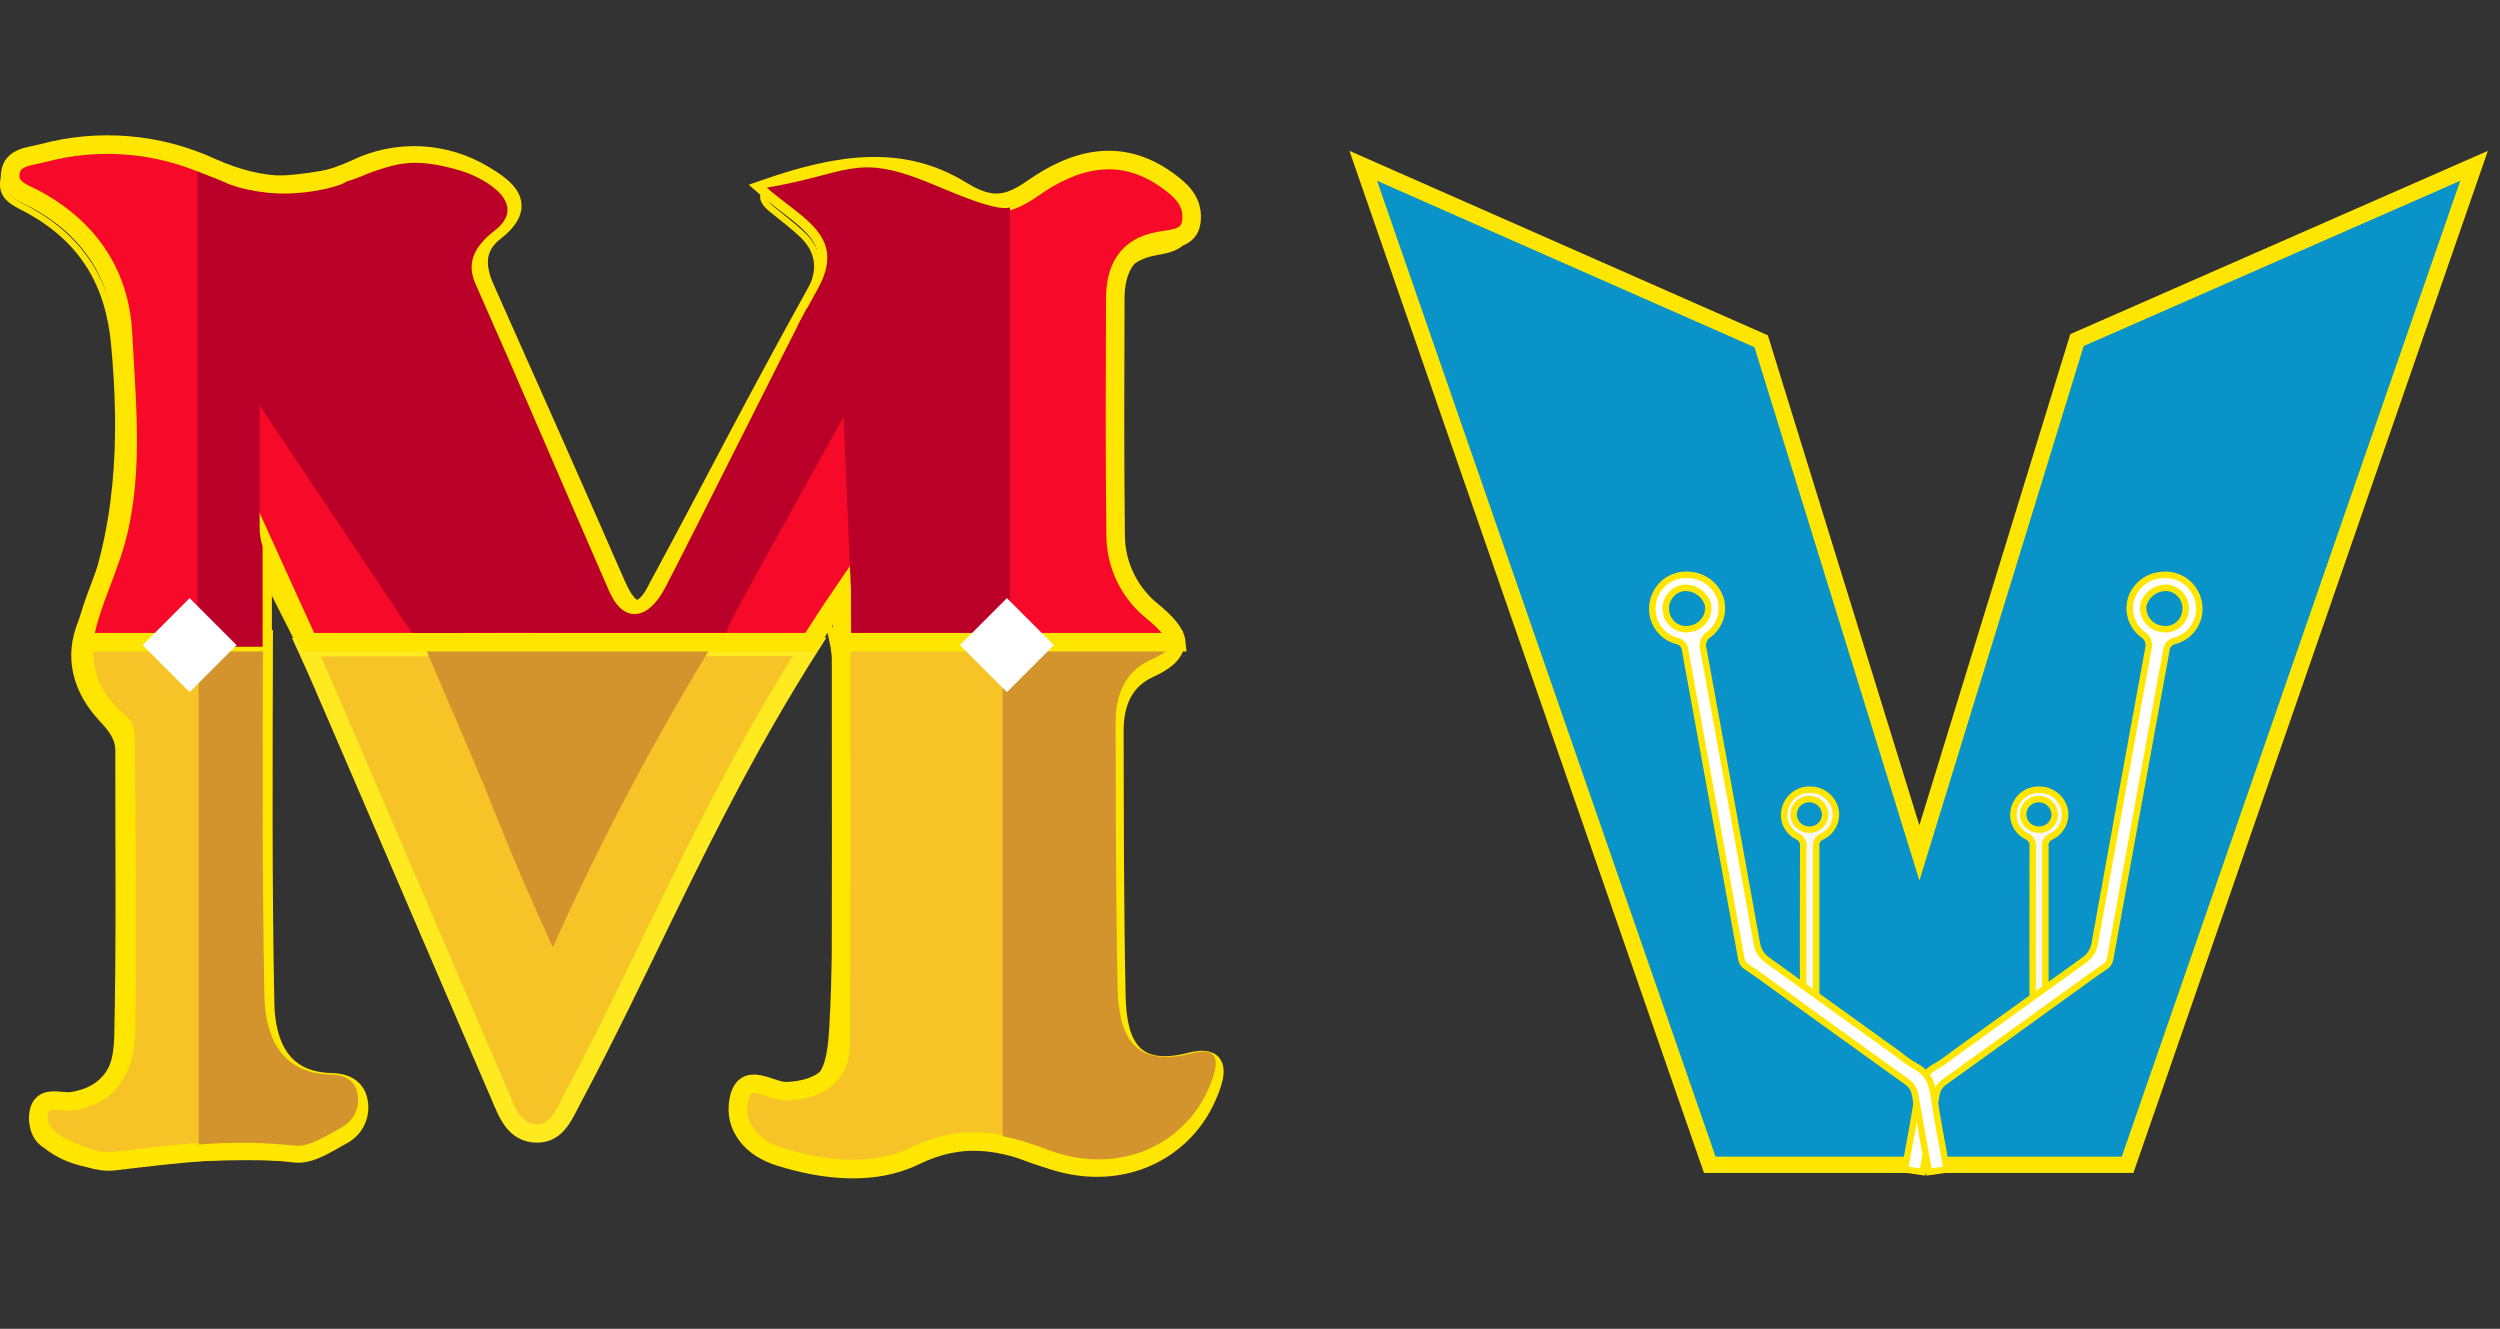 <svg width="111" height="59" viewBox="0 0 111 59" fill="none" xmlns="http://www.w3.org/2000/svg">
<rect x="0" y="0" width="111" height="59" fill="#333333" stroke="none"/>
<g clip-path="url(#clip0_506_2417)">
<path d="M36.743 27.579C35.092 29.924 33.613 32.386 32.318 34.946C30.005 39.446 27.763 43.983 25.485 48.5C25.094 49.272 24.75 50.182 23.682 50.136C22.615 50.09 22.302 49.192 21.96 48.397C19.286 42.255 16.637 36.102 13.948 29.966C13.339 28.572 12.61 27.228 11.904 25.794C11.528 26.273 11.655 26.692 11.657 27.079C11.657 32.773 11.672 38.466 11.7 44.158C11.7 46.715 12.16 47.295 14.628 47.98C15.202 48.141 15.646 48.385 15.758 49.011C15.816 49.282 15.793 49.564 15.691 49.822C15.589 50.08 15.412 50.302 15.184 50.46C14.487 50.994 13.729 51.424 12.808 51.401C10.2 51.309 7.589 51.413 4.996 51.711C3.936 51.817 2.876 51.509 2.038 50.85C1.822 50.717 1.653 50.52 1.554 50.287C1.455 50.053 1.43 49.795 1.484 49.547C1.599 48.974 2.058 48.948 2.534 48.876C4.414 48.589 5.171 47.938 5.215 46.035C5.312 41.804 5.255 37.566 5.263 33.333C5.263 32.727 4.91 32.328 4.532 31.921C3.364 30.669 2.967 29.16 3.619 27.616C5.309 23.627 5.47 19.529 5.074 15.275C4.821 12.558 3.639 10.652 1.303 9.346C0.758 9.039 0.032 8.827 0.155 8.009C0.278 7.191 0.976 7.148 1.59 6.97C3.633 6.396 5.754 6.218 7.654 7.099C10.639 8.482 13.549 7.96 16.49 7.268C18.399 6.821 20.126 7.082 21.722 8.178C22.813 8.93 22.936 9.59 22.009 10.529C21.168 11.39 21.131 12.265 21.576 13.269C23.441 17.479 25.309 21.688 27.181 25.897C27.361 26.302 27.522 26.824 28.059 26.847C28.595 26.87 28.773 26.322 28.98 25.94C31.322 21.612 33.654 17.277 35.977 12.934C36.499 11.966 36.37 11.085 35.555 10.351C35.15 9.98 34.717 9.648 34.289 9.303C33.715 8.844 33.753 8.517 34.479 8.284C37.125 7.441 39.771 7.07 42.322 8.534C43.596 9.263 44.687 9.14 45.892 8.348C48.099 6.89 50.361 6.984 51.962 8.477C52.473 8.953 52.932 9.481 52.737 10.256C52.559 10.965 51.919 11.085 51.342 11.186C50.025 11.41 49.425 12.279 49.411 13.482C49.368 16.897 49.388 20.312 49.437 23.724C49.459 25.251 50.12 26.491 51.282 27.541C52.444 28.592 52.349 29.169 50.995 29.941C49.947 30.537 49.56 31.375 49.56 32.523C49.583 36.541 49.56 40.539 49.614 44.548C49.646 46.7 50.383 47.292 52.484 47.053C53.738 46.913 54.094 47.34 53.695 48.552C52.834 51.135 49.916 52.569 46.963 51.84C46.429 51.71 45.906 51.543 45.396 51.341C44.629 51.031 43.806 50.884 42.979 50.91C42.153 50.936 41.34 51.133 40.594 51.49C38.453 52.437 36.312 52.254 34.186 51.436C33.812 51.321 33.473 51.116 33.197 50.839C32.921 50.562 32.716 50.222 32.602 49.849C32.278 48.701 32.82 48.092 33.991 48.247C36.287 48.534 36.826 48.004 36.955 45.742C37.242 40.691 37.096 35.637 37.142 30.586C37.181 29.568 37.046 28.551 36.743 27.579ZM9.967 28.858C9.967 28.543 8.509 27.076 8.191 27.079C7.872 27.082 6.331 28.592 6.469 28.873C6.832 29.608 7.428 30.203 8.165 30.563C8.44 30.704 9.958 29.214 9.967 28.858ZM46.251 28.841C46.251 28.517 44.776 27.071 44.457 27.082C44.139 27.093 42.609 28.617 42.75 28.887C43.116 29.621 43.717 30.211 44.457 30.563C44.744 30.695 46.251 29.189 46.251 28.841Z" fill="#02012B" stroke="#FCE300" stroke-width="0.287" stroke-miterlimit="10"/>
<path d="M13.606 28.735C13.87 29.309 14.126 29.883 14.372 30.457C16.984 36.501 19.57 42.556 22.181 48.6C22.514 49.373 22.821 50.322 23.851 50.322C24.738 50.322 25.045 49.476 25.41 48.793C26.859 46.081 28.182 43.306 29.531 40.539C31.431 36.633 33.391 32.742 35.948 28.715L13.606 28.735Z" fill="#F7C427" stroke="#FFE91F" stroke-width="0.824" stroke-miterlimit="10"/>
<path d="M52.846 47.145C50.234 47.82 49.611 46.302 49.566 44.244C49.482 40.309 49.488 36.375 49.477 32.437C49.477 31.249 49.881 30.204 51.015 29.688C51.933 29.272 52.24 28.853 52.163 28.419H37.343C37.343 34.699 37.363 40.522 37.323 46.339C37.323 47.774 36.364 48.388 34.938 48.451C34.209 48.483 33.064 47.47 32.797 48.85C32.562 50.067 33.446 50.988 34.588 51.35C36.597 51.978 38.786 52.211 40.614 51.327C42.715 50.302 44.4 50.629 46.42 51.404C49.577 52.61 52.614 51.215 53.684 48.471C54.06 47.553 54.114 46.815 52.846 47.145Z" fill="#F7C427" stroke="#FFE600" stroke-width="0.824" stroke-miterlimit="10"/>
<path d="M14.723 48.055C12.401 48.009 11.804 46.244 11.769 44.545C11.663 39.265 11.692 33.97 11.706 28.391H3.782C3.61 29.676 3.915 30.928 5.398 32.17C5.599 32.337 5.579 32.822 5.579 33.157C5.602 37.35 5.654 41.543 5.593 45.736C5.573 47.274 5.019 48.606 3.211 48.893C2.683 48.982 1.854 48.566 1.713 49.43C1.59 50.193 2.247 50.701 2.861 50.982C3.541 51.304 4.354 51.639 5.06 51.556C7.737 51.243 10.389 50.882 13.11 51.206C13.773 51.284 14.544 50.761 15.213 50.394C15.482 50.25 15.697 50.02 15.822 49.741C15.947 49.462 15.976 49.15 15.905 48.853C15.779 48.27 15.271 48.066 14.723 48.055Z" fill="#F7C427" stroke="#FFE600" stroke-width="0.824" stroke-miterlimit="10"/>
<path d="M52.903 46.767C50.291 47.444 49.669 45.926 49.623 43.865C49.539 39.933 49.545 35.996 49.534 32.061C49.534 30.87 49.935 29.828 51.072 29.309C51.873 28.947 52.206 28.583 52.234 28.207H43.539C43.857 28.433 44.114 28.735 44.286 29.086C44.457 29.437 44.538 29.826 44.52 30.216V50.443C45.193 50.585 45.853 50.784 46.492 51.04C49.648 52.248 52.688 50.85 53.758 48.107C54.117 47.174 54.172 46.439 52.903 46.767Z" fill="#D3942D"/>
<path d="M31.959 28.092L18.597 28.066C19.688 30.715 20.838 33.232 21.889 35.87C22.724 37.976 23.611 40.025 24.544 42.06C26.706 37.246 29.184 32.58 31.959 28.092Z" fill="#D3942D"/>
<path d="M15.862 48.514C15.735 47.923 15.242 47.719 14.694 47.708C12.372 47.659 11.775 45.894 11.74 44.198C11.637 38.966 11.663 33.726 11.677 28.207H8.822V50.819C10.235 50.698 11.656 50.713 13.066 50.865C13.729 50.945 14.501 50.42 15.17 50.053C15.439 49.909 15.653 49.68 15.779 49.402C15.904 49.123 15.933 48.811 15.862 48.514Z" fill="#D3942D"/>
<path d="M1.604 8.864C3.978 10.153 5.335 12.196 5.461 14.836C5.628 18.076 6.004 21.42 4.991 24.531C4.543 25.905 3.889 27.226 3.725 28.514H11.66C11.66 27.053 11.66 25.575 11.66 24.069C12.421 25.753 13.078 27.168 13.683 28.514H35.982C36.43 27.805 36.892 27.096 37.38 26.382V28.514H52.226C52.183 28.084 51.764 27.639 51.187 27.16C50.679 26.759 50.267 26.249 49.981 25.669C49.695 25.088 49.542 24.452 49.534 23.805C49.491 20.298 49.505 16.791 49.517 13.281C49.517 11.952 50.016 10.948 51.474 10.698C52.137 10.58 52.926 10.603 52.909 9.616C52.909 8.847 52.364 8.388 51.798 7.986C49.718 6.505 47.686 7.073 45.846 8.368C44.698 9.174 43.943 9.229 42.689 8.459C40.038 6.826 37.236 7.26 34.048 8.359C35.649 9.759 37.618 10.517 36.307 12.862C33.89 17.192 31.603 21.598 29.29 25.986C28.564 27.366 28.01 27.447 27.35 25.931C25.438 21.543 23.484 17.172 21.538 12.796C21.116 11.846 21.076 10.973 21.986 10.265C23.493 9.091 22.451 8.336 21.475 7.759C20.624 7.245 19.658 6.952 18.664 6.906C17.671 6.861 16.682 7.064 15.787 7.498C13.583 8.514 11.588 8.414 9.41 7.441C7.052 6.352 4.387 6.126 1.88 6.804C1.306 6.956 0.557 6.958 0.459 7.682C0.361 8.405 1.093 8.577 1.604 8.864Z" fill="#F60929" stroke="#FFE600" stroke-width="0.824" stroke-miterlimit="10"/>
<path d="M32.258 28.092C32.338 27.834 32.235 28.173 32.307 27.943C32.324 27.914 32.306 27.923 32.327 27.874C32.292 27.702 38.353 17 38.353 16.805L35.828 13.68C34.832 15.562 30.51 24.25 29.514 26.132C28.785 27.513 27.686 27.736 27.029 26.221C25.115 21.83 23.057 16.986 21.114 12.609C20.692 11.659 21.065 10.933 21.975 10.227C23.482 9.051 21.576 7.931 20.491 7.593C17.834 6.769 17.113 7.53 15.469 8.035C15.406 8.05 15.346 8.077 15.294 8.115C15.059 8.29 13.167 8.795 11.52 8.508V17.996L18.29 28.101H20.494C20.669 28.067 25.14 28.087 25.338 28.087H31.997L32.258 28.092Z" fill="#BA0028"/>
<path d="M44.842 9.208C44.167 9.427 41.972 8.393 41.028 8.026C37.966 6.829 37.67 7.71 34.045 8.333C35.647 9.731 37.616 10.488 36.304 12.836C36.003 13.376 35.71 13.921 35.411 14.463C35.977 14.556 36.489 14.851 36.851 15.295C37.214 15.738 37.402 16.299 37.38 16.871L37.791 26.367C37.791 27.142 37.791 27.329 37.805 28.089H44.842V9.208Z" fill="#BA0028"/>
<path d="M11.528 23.391V8.52C10.684 8.362 10.507 8.359 9.91 8.066C9.7 7.966 8.977 7.696 8.762 7.616V28.715H11.66C11.66 27.251 11.66 25.773 11.66 24.264C11.568 23.982 11.523 23.688 11.528 23.391Z" fill="#BA0028"/>
<path d="M44.707 26.556L42.621 28.643L44.707 30.729L46.793 28.643L44.707 26.556Z" fill="white"/>
<path d="M8.419 26.557L6.333 28.644L8.419 30.73L10.505 28.643L8.419 26.557Z" fill="white"/>
<path d="M109.848 7.38L94.465 51.734H75.914L60.529 7.38L78.196 15.172L85.221 37.89L92.218 15.12L109.848 7.38Z" fill="#0C1429" stroke="#FFE600" stroke-width="0.287" stroke-miterlimit="10"/>
<path d="M109.848 7.363L94.465 51.717H75.914L60.529 7.363L78.196 15.152L85.221 37.87L92.218 15.1L109.848 7.363Z" fill="#0993C9" stroke="#FFE600" stroke-width="0.723" stroke-miterlimit="10"/>
<path d="M89.968 37.121C90.062 37.156 90.142 37.223 90.194 37.309C90.246 37.396 90.268 37.497 90.255 37.597C90.255 39.83 90.24 42.06 90.255 44.29C90.255 44.353 90.25 44.417 90.24 44.479H90.814C90.814 42.183 90.814 39.888 90.814 37.592C90.8 37.497 90.819 37.4 90.867 37.317C90.916 37.235 90.991 37.171 91.081 37.138C91.307 37.028 91.488 36.843 91.592 36.615C91.697 36.387 91.719 36.13 91.655 35.887C91.585 35.648 91.439 35.439 91.24 35.291C91.041 35.142 90.799 35.062 90.55 35.063C90.302 35.054 90.057 35.129 89.856 35.275C89.655 35.421 89.508 35.63 89.44 35.87C89.368 36.107 89.381 36.362 89.478 36.591C89.574 36.819 89.748 37.007 89.968 37.121ZM90.513 35.477C90.699 35.474 90.878 35.545 91.012 35.673C91.146 35.801 91.225 35.977 91.231 36.162C91.229 36.254 91.209 36.345 91.172 36.429C91.135 36.513 91.082 36.589 91.014 36.651C90.948 36.714 90.869 36.763 90.783 36.795C90.697 36.827 90.605 36.841 90.513 36.837C90.332 36.837 90.159 36.765 90.03 36.638C89.902 36.511 89.829 36.338 89.827 36.157C89.829 35.976 89.902 35.803 90.03 35.675C90.159 35.548 90.332 35.477 90.513 35.477Z" fill="#F6F6F6" stroke="#FFE600" stroke-width="0.287" stroke-miterlimit="10"/>
<path d="M79.777 37.121C79.871 37.157 79.951 37.223 80.003 37.31C80.055 37.396 80.076 37.497 80.064 37.597C80.064 39.83 80.047 42.06 80.064 44.29C80.07 44.353 80.07 44.416 80.064 44.479H80.638C80.638 42.183 80.638 39.888 80.638 37.592C80.623 37.497 80.642 37.4 80.691 37.317C80.739 37.235 80.815 37.171 80.905 37.138C81.13 37.028 81.311 36.843 81.416 36.615C81.52 36.387 81.543 36.13 81.479 35.887C81.409 35.648 81.263 35.439 81.064 35.291C80.864 35.142 80.622 35.062 80.374 35.063C80.125 35.054 79.881 35.129 79.68 35.275C79.478 35.421 79.332 35.63 79.263 35.87C79.189 36.105 79.2 36.359 79.294 36.588C79.388 36.816 79.559 37.005 79.777 37.121ZM80.322 35.477C80.508 35.474 80.687 35.545 80.821 35.673C80.955 35.801 81.034 35.977 81.04 36.162C81.038 36.254 81.018 36.345 80.981 36.429C80.944 36.513 80.891 36.589 80.824 36.651C80.757 36.714 80.678 36.763 80.592 36.795C80.505 36.827 80.414 36.841 80.322 36.837C80.232 36.837 80.144 36.82 80.061 36.786C79.978 36.752 79.902 36.702 79.838 36.639C79.775 36.576 79.724 36.501 79.689 36.418C79.655 36.335 79.637 36.246 79.636 36.157C79.638 35.977 79.71 35.805 79.837 35.677C79.964 35.55 80.136 35.478 80.316 35.477H80.322Z" fill="#F6F6F6" stroke="#FFE600" stroke-width="0.287" stroke-miterlimit="10"/>
<path d="M96.566 28.454C96.466 28.47 96.375 28.519 96.307 28.593C96.238 28.667 96.196 28.761 96.187 28.861C96.126 29.257 96.043 29.651 95.972 30.044C95.225 34.151 94.478 38.258 93.73 42.364C93.696 42.559 93.69 42.763 93.492 42.898C93.07 43.185 92.657 43.472 92.243 43.782C90.275 45.2 88.309 46.623 86.337 48.035C86.24 48.1 86.158 48.185 86.096 48.284C86.034 48.383 85.993 48.493 85.976 48.609C85.775 49.757 85.565 50.905 85.364 52.036L84.575 51.924C84.77 50.83 84.991 49.74 85.149 48.641C85.235 48.066 85.419 47.619 85.97 47.338C86.212 47.195 86.443 47.035 86.662 46.858C88.609 45.456 90.559 44.053 92.51 42.651C92.642 42.565 92.753 42.453 92.839 42.322C92.924 42.19 92.982 42.042 93.007 41.888C93.791 37.535 94.583 33.181 95.383 28.827C95.422 28.703 95.418 28.57 95.371 28.45C95.325 28.329 95.239 28.227 95.128 28.161C94.892 27.979 94.717 27.728 94.627 27.443C94.537 27.159 94.537 26.853 94.626 26.568C94.722 26.282 94.9 26.031 95.14 25.846C95.379 25.662 95.667 25.552 95.969 25.532C96.34 25.487 96.715 25.583 97.02 25.8C97.324 26.018 97.536 26.343 97.613 26.709C97.697 27.079 97.635 27.467 97.44 27.792C97.245 28.117 96.932 28.354 96.566 28.454ZM96.279 26.103C96.036 26.079 95.793 26.139 95.591 26.274C95.388 26.41 95.239 26.611 95.168 26.844C95.148 26.966 95.153 27.09 95.182 27.21C95.21 27.33 95.262 27.443 95.335 27.543C95.407 27.643 95.499 27.727 95.604 27.791C95.71 27.855 95.827 27.898 95.948 27.917C96.067 27.944 96.189 27.946 96.309 27.924C96.428 27.902 96.542 27.856 96.642 27.788C96.743 27.721 96.83 27.634 96.896 27.532C96.962 27.43 97.007 27.316 97.028 27.197C97.052 27.076 97.052 26.951 97.027 26.83C97.003 26.709 96.954 26.594 96.884 26.492C96.814 26.39 96.725 26.303 96.621 26.236C96.517 26.169 96.4 26.124 96.279 26.103Z" fill="white" stroke="#FFE600" stroke-width="0.287" stroke-miterlimit="10"/>
<path d="M74.442 28.454C74.541 28.471 74.632 28.52 74.701 28.593C74.769 28.667 74.811 28.761 74.821 28.861C74.884 29.258 74.964 29.651 75.036 30.044C75.782 34.151 76.529 38.258 77.277 42.364C77.315 42.559 77.318 42.763 77.516 42.898C77.938 43.185 78.351 43.472 78.764 43.782C80.733 45.2 82.699 46.623 84.673 48.035C84.769 48.101 84.851 48.186 84.912 48.285C84.974 48.383 85.015 48.494 85.032 48.609C85.233 49.757 85.442 50.905 85.646 52.036L86.435 51.924C86.237 50.83 86.016 49.74 85.861 48.641C85.775 48.067 85.591 47.619 85.04 47.338C84.799 47.196 84.568 47.036 84.352 46.858C82.4 45.456 80.45 44.054 78.5 42.651C78.369 42.565 78.257 42.453 78.171 42.322C78.086 42.19 78.029 42.042 78.004 41.888C77.221 37.535 76.43 33.181 75.63 28.827C75.591 28.703 75.596 28.57 75.642 28.45C75.688 28.329 75.774 28.227 75.885 28.161C76.121 27.978 76.295 27.727 76.384 27.443C76.473 27.158 76.473 26.853 76.385 26.568C76.289 26.282 76.111 26.031 75.872 25.847C75.633 25.663 75.345 25.553 75.045 25.532C74.672 25.486 74.297 25.582 73.992 25.799C73.686 26.017 73.474 26.342 73.397 26.709C73.314 27.078 73.375 27.466 73.57 27.791C73.764 28.116 74.077 28.353 74.442 28.454ZM74.729 26.104C74.971 26.08 75.213 26.14 75.415 26.276C75.617 26.411 75.766 26.611 75.837 26.844C75.856 26.966 75.852 27.09 75.823 27.21C75.794 27.33 75.742 27.443 75.67 27.543C75.597 27.643 75.505 27.727 75.4 27.791C75.295 27.856 75.178 27.898 75.056 27.917C74.938 27.944 74.816 27.946 74.696 27.924C74.577 27.902 74.464 27.856 74.363 27.788C74.263 27.721 74.177 27.634 74.111 27.532C74.045 27.43 74 27.316 73.98 27.197C73.955 27.076 73.955 26.95 73.98 26.829C74.004 26.708 74.053 26.592 74.123 26.49C74.194 26.388 74.284 26.301 74.388 26.235C74.493 26.168 74.609 26.124 74.732 26.104H74.729Z" fill="white" stroke="#FFE600" stroke-width="0.287" stroke-miterlimit="10"/>
</g>
<defs>
<clipPath id="clip0_506_2417">
<rect width="110.461" height="46.323" fill="white" transform="translate(0 6)"/>
</clipPath>
</defs>
</svg>
